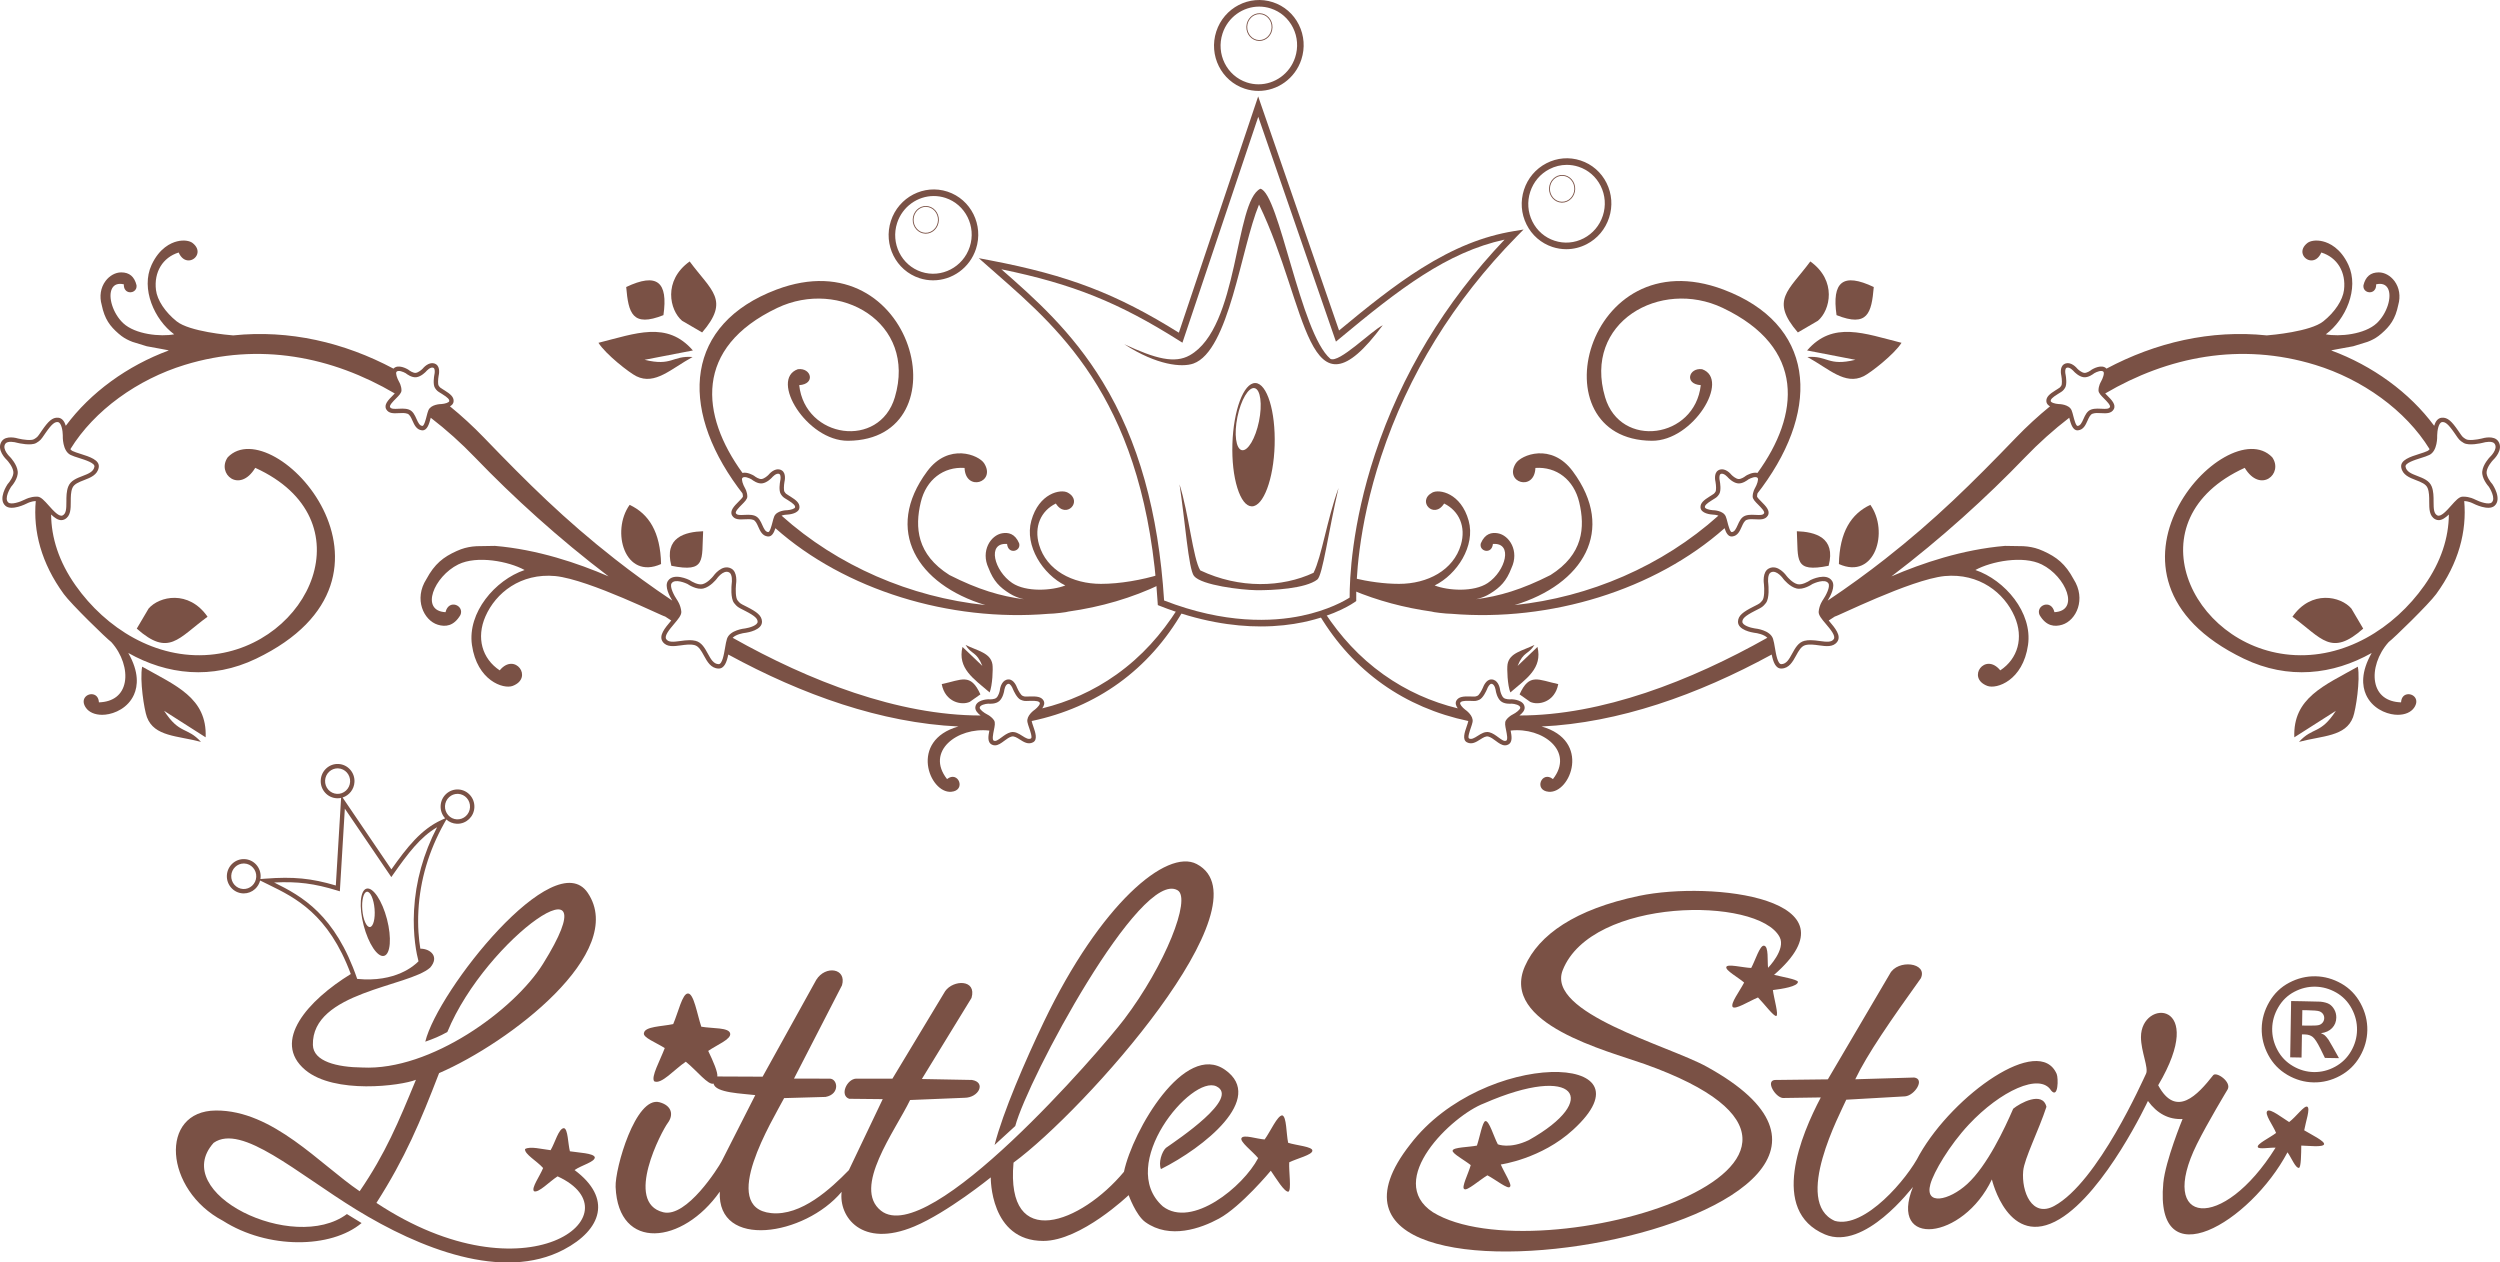 <svg width="200" height="101" viewBox="0 0 200 101" fill="none" xmlns="http://www.w3.org/2000/svg">
<g clip-path="url(#clip0)">
<path fill-rule="evenodd" clip-rule="evenodd" d="M55.408 28.56C53.706 29.483 52.406 30.838 50.91 30.099C50.336 29.816 48.445 28.334 47.877 27.424C50.849 26.683 53.361 25.646 55.431 28.037L51.565 28.784C53.782 29.324 53.758 28.435 55.408 28.56Z" fill="#7A5145"/>
<path fill-rule="evenodd" clip-rule="evenodd" d="M56.171 26.596L54.563 25.659C53.576 24.819 53.026 22.451 55.173 20.916C56.915 23.274 58.409 23.993 56.171 26.596Z" fill="#7A5145"/>
<path fill-rule="evenodd" clip-rule="evenodd" d="M53.075 25.211C50.581 26.201 50.275 25.049 50.096 22.962C52.564 21.791 53.458 22.54 53.075 25.211Z" fill="#7A5145"/>
<path fill-rule="evenodd" clip-rule="evenodd" d="M92.783 45.96C91.357 46.392 89.617 46.71 88.073 46.709C85.787 46.707 83.719 45.617 83.125 43.579C82.708 42.149 83.259 40.873 84.468 40.282C85.276 41.583 86.685 40.085 85.413 39.405C84.856 39.107 83.118 39.445 82.505 41.658C81.947 43.667 83.434 45.957 85.225 46.837C84.153 47.255 82.09 47.384 80.98 46.642C79.546 45.685 78.923 43.392 80.565 43.517C80.655 44.402 81.713 44.103 81.531 43.464C81.196 42.678 80.662 42.58 80.181 42.66C79.251 42.816 78.439 44.083 79.084 45.449C79.479 46.484 79.976 46.988 80.77 47.478C81.133 47.701 81.394 47.799 81.727 47.89C81.79 47.907 81.853 47.923 81.916 47.94C80.055 47.697 78.269 47.176 75.957 46.003C73.332 44.348 73.184 42.184 73.66 40.183C74.092 38.366 75.483 37.322 77.165 37.434C77.238 39.355 79.7 38.607 78.737 37.071C78.316 36.398 75.889 35.395 74.176 37.704C70.669 42.43 73.383 46.761 78.829 48.406C72.836 47.779 67.017 45.279 62.524 41.251C62.699 41.187 62.906 41.167 63.002 41.166L63.011 41.166C63.106 41.16 63.939 41.094 63.958 40.586C63.97 40.245 63.705 40.014 63.212 39.709C63.171 39.684 63.134 39.661 63.102 39.642C62.881 39.507 62.863 39.496 62.76 39.34C62.692 39.237 62.703 38.854 62.756 38.558C62.779 38.463 62.909 37.859 62.544 37.632C62.139 37.378 61.691 37.728 61.487 37.98C61.404 38.067 61.155 38.287 60.936 38.321C60.73 38.352 60.428 38.146 60.339 38.072L60.317 38.056C60.251 38.016 59.777 37.74 59.399 37.834C56.037 33.201 55.492 27.816 62.181 24.633C67.165 22.261 73.374 25.78 71.587 31.785C70.353 35.934 64.408 35.093 63.936 30.812C65.27 30.726 64.9 29.395 63.828 29.537C61.546 30.346 64.543 35.285 67.845 35.262C77.182 35.197 73.186 18.991 62.112 23.17C54.874 25.901 54.267 32.489 59.036 38.99C59.153 39.149 59.273 39.306 59.395 39.462C59.417 39.537 59.434 39.626 59.435 39.721C59.423 39.795 59.221 39.998 59.087 40.132C58.743 40.477 58.352 40.869 58.569 41.242C58.77 41.587 59.173 41.565 59.563 41.544C59.804 41.531 60.053 41.517 60.252 41.586C60.444 41.652 60.551 41.892 60.664 42.147C60.815 42.485 60.985 42.868 61.416 42.917C61.433 42.919 61.45 42.92 61.466 42.92C61.762 42.92 61.92 42.608 62.031 42.256C67.599 47.2 75.977 49.763 83.871 49.105C84.335 49.104 85.411 48.968 85.473 48.925C88.057 48.562 90.563 47.84 92.873 46.729C92.863 46.56 92.817 46.292 92.783 45.96ZM61.455 42.567C61.239 42.542 61.133 42.338 60.984 42.003C60.852 41.706 60.702 41.369 60.367 41.253C60.203 41.196 60.026 41.181 59.854 41.181C59.748 41.181 59.644 41.187 59.544 41.192C59.184 41.212 58.959 41.213 58.872 41.064C58.792 40.926 59.132 40.585 59.335 40.381C59.587 40.128 59.786 39.929 59.785 39.722C59.783 39.351 59.605 39.059 59.6 39.051C59.429 38.755 59.299 38.349 59.385 38.24C59.518 38.07 59.934 38.238 60.126 38.351C60.21 38.419 60.612 38.726 60.989 38.668C61.37 38.61 61.709 38.256 61.746 38.216L61.755 38.206C61.758 38.202 62.114 37.777 62.359 37.93C62.473 38.001 62.46 38.299 62.416 38.478L62.413 38.489C62.39 38.615 62.284 39.257 62.469 39.535C62.615 39.756 62.685 39.799 62.92 39.942C62.952 39.962 62.988 39.983 63.028 40.008C63.519 40.312 63.612 40.446 63.608 40.573C63.603 40.697 63.249 40.797 62.994 40.814C62.885 40.815 62.139 40.842 61.938 41.314C61.886 41.437 61.843 41.606 61.797 41.785C61.736 42.024 61.592 42.584 61.455 42.567Z" fill="#7A5145"/>
<path fill-rule="evenodd" clip-rule="evenodd" d="M52.886 45.123C52.834 42.556 51.907 41.109 50.371 40.388C48.861 42.5 49.98 46.426 52.886 45.123Z" fill="#7A5145"/>
<path fill-rule="evenodd" clip-rule="evenodd" d="M53.708 45.263C56.518 45.83 56.125 44.796 56.251 42.499C54.826 42.546 53.103 42.974 53.708 45.263Z" fill="#7A5145"/>
<path fill-rule="evenodd" clip-rule="evenodd" d="M16.078 59.351C14.209 58.849 12.338 58.939 11.754 57.37C11.53 56.769 11.166 54.387 11.373 53.334C14.043 54.844 16.578 55.82 16.452 58.986L13.129 56.866C14.373 58.786 14.962 58.123 16.078 59.351Z" fill="#7A5145"/>
<path fill-rule="evenodd" clip-rule="evenodd" d="M10.941 50.29L11.888 48.684C12.733 47.699 15.095 47.168 16.604 49.338C14.241 51.067 13.512 52.562 10.941 50.29Z" fill="#7A5145"/>
<path fill-rule="evenodd" clip-rule="evenodd" d="M77.243 51.594C78.212 52.071 79.244 52.225 79.395 53.146C79.453 53.499 79.397 54.841 79.17 55.395C77.872 54.28 76.591 53.471 76.999 51.753L78.589 53.273C78.115 52.088 77.721 52.387 77.243 51.594Z" fill="#7A5145"/>
<path fill-rule="evenodd" clip-rule="evenodd" d="M78.432 55.55L77.584 56.148C76.93 56.453 75.608 56.178 75.338 54.728C76.933 54.394 77.645 53.803 78.432 55.55Z" fill="#7A5145"/>
<path d="M94.626 48.896C94.498 48.784 94.38 48.719 94.203 48.721C92.918 50.731 91.362 52.505 89.315 53.963C87.466 55.281 85.469 56.157 83.378 56.669C83.514 56.48 83.607 56.248 83.478 56.036C83.301 55.744 82.954 55.698 82.375 55.717C82.326 55.719 82.284 55.72 82.245 55.722C81.987 55.732 81.966 55.733 81.795 55.66C81.682 55.612 81.481 55.286 81.363 55.009C81.33 54.917 81.105 54.34 80.677 54.354C80.2 54.367 80.019 54.907 79.986 55.23C79.965 55.349 79.877 55.671 79.714 55.82C79.559 55.96 79.195 55.956 79.079 55.943L79.066 55.942L79.053 55.942C78.953 55.946 78.075 55.998 78.026 56.583C78.005 56.839 78.226 57.072 78.448 57.239C71.841 57.238 64.752 54.48 58.612 51.023C58.875 50.753 59.43 50.643 59.661 50.622L59.671 50.621C59.806 50.601 60.99 50.409 60.959 49.716C60.937 49.238 60.54 48.95 59.766 48.554C59.7 48.521 59.642 48.492 59.59 48.465C59.236 48.288 59.191 48.265 59.002 48.025C58.843 47.823 58.843 47.148 58.88 46.767C58.901 46.638 59.021 45.751 58.491 45.478C57.769 45.105 57.109 46.017 57.043 46.112C57.003 46.161 56.606 46.637 56.194 46.736C55.85 46.818 55.345 46.534 55.18 46.418L55.158 46.404C55.106 46.379 53.89 45.781 53.434 46.472C53.139 46.92 53.578 47.721 53.783 48.048C52.118 46.934 50.575 45.806 49.194 44.724C45.154 41.556 42.247 38.669 38.707 34.999C37.849 34.109 36.942 33.276 35.996 32.505C36.156 32.419 36.284 32.289 36.291 32.094C36.303 31.753 36.038 31.523 35.545 31.217C35.504 31.192 35.468 31.169 35.435 31.149C35.214 31.015 35.196 31.004 35.093 30.848C35.025 30.745 35.036 30.362 35.09 30.066C35.113 29.971 35.242 29.367 34.878 29.139C34.473 28.886 34.025 29.236 33.82 29.487C33.737 29.575 33.487 29.795 33.269 29.828C33.063 29.86 32.761 29.654 32.672 29.58L32.651 29.564C32.568 29.514 31.85 29.096 31.477 29.491C27.531 27.393 23.147 26.363 18.652 26.832C18.285 26.805 15.163 26.529 14.137 25.71C13.213 24.974 12.577 24.012 12.478 23.2C12.303 21.771 13.015 20.596 14.293 20.2C14.474 20.619 14.773 20.85 15.117 20.834C15.417 20.82 15.689 20.612 15.777 20.328C15.874 20.019 15.736 19.693 15.399 19.435C15.187 19.272 14.723 19.17 14.166 19.309C13.672 19.431 12.752 19.839 12.125 21.195C11.249 23.092 12.348 25.579 13.934 26.745C12.852 26.952 10.825 26.76 9.859 25.857C9.043 25.094 8.609 23.74 8.968 23.071C9.137 22.756 9.461 22.643 9.907 22.747C9.893 23.104 10.063 23.258 10.167 23.318C10.331 23.414 10.552 23.406 10.715 23.298C10.87 23.195 10.947 23.023 10.923 22.823C10.753 22.128 10.352 21.791 9.699 21.791C9.698 21.791 9.696 21.791 9.695 21.791C9.233 21.792 8.765 22.05 8.442 22.482C8.05 23.007 7.939 23.705 8.137 24.396C8.371 25.538 8.807 26.101 9.483 26.688C9.811 26.973 10.055 27.112 10.366 27.254C10.42 27.279 10.489 27.305 10.55 27.329L10.616 27.355L11.741 27.701C12.357 27.819 13.543 28.021 13.498 28.038C10.205 29.25 7.232 31.401 5.264 34.063C5.169 33.747 4.991 33.447 4.657 33.417C4.183 33.373 3.844 33.729 3.349 34.446C3.307 34.507 3.271 34.561 3.238 34.609C3.014 34.937 2.985 34.979 2.723 35.134C2.502 35.265 1.837 35.174 1.466 35.085C1.342 35.047 0.484 34.806 0.142 35.296C-0.324 35.965 0.486 36.746 0.571 36.824C0.613 36.87 1.029 37.33 1.07 37.754C1.104 38.108 0.756 38.571 0.619 38.719L0.602 38.74C0.57 38.788 -0.185 39.917 0.435 40.465C0.918 40.891 2.049 40.33 2.181 40.263C2.184 40.261 2.482 40.1 2.86 40.085C2.648 42.498 3.294 45.041 5.103 47.523C5.689 48.328 8.524 51.089 8.902 51.363C9.77 52.323 10.167 53.595 9.985 54.574C9.797 55.58 9.061 56.153 7.912 56.189C7.898 55.869 7.75 55.641 7.503 55.563C7.25 55.483 6.954 55.581 6.798 55.795C6.634 56.021 6.662 56.324 6.875 56.626C7.127 56.984 7.6 57.185 8.17 57.185C8.251 57.185 8.335 57.181 8.42 57.172C9.186 57.097 10.248 56.632 10.72 55.569C11.022 54.889 11.148 53.79 10.262 52.237C13.364 53.986 16.948 54.397 20.486 52.697C34.183 46.119 21.869 32.8 18.222 36.58C17.297 37.891 19.161 39.512 20.42 37.427C29.445 41.54 24.783 51.675 16.796 52.381C12.467 52.764 8.471 50.274 6.049 46.838C4.699 44.924 4.104 43.002 4.089 41.159C4.354 41.415 4.63 41.612 4.905 41.612C4.994 41.612 5.083 41.591 5.171 41.546C5.661 41.292 5.661 40.702 5.661 40.131C5.661 39.753 5.661 39.361 5.789 39.045C5.921 38.72 6.312 38.569 6.727 38.409C7.229 38.216 7.798 37.997 7.899 37.394C7.998 36.802 7.169 36.539 6.438 36.308C6.187 36.228 5.95 36.153 5.798 36.078C5.732 36.045 5.677 35.995 5.629 35.934C7.547 32.812 11.027 30.342 14.772 29.193C20.763 27.355 26.568 28.535 31.581 31.476C31.527 31.534 31.47 31.591 31.421 31.64C31.076 31.986 30.686 32.377 30.903 32.75C31.104 33.095 31.507 33.073 31.897 33.052C32.138 33.039 32.386 33.025 32.586 33.094C32.778 33.16 32.885 33.401 32.998 33.655C33.148 33.993 33.319 34.376 33.749 34.425C33.767 34.427 33.783 34.428 33.8 34.428C34.191 34.428 34.342 33.881 34.46 33.421C35.709 34.38 36.894 35.445 38.001 36.596C41.067 39.783 44.698 43.082 48.686 46.112C46.242 45.054 42.991 43.957 39.598 43.671L38.119 43.696C38.018 43.704 37.886 43.712 37.787 43.725C37.36 43.784 37.018 43.864 36.532 44.083C35.466 44.564 34.767 45.11 34.11 46.334C33.089 47.928 33.896 49.635 35.028 49.979C35.612 50.156 36.292 50.12 36.834 49.198C37.164 48.432 35.896 47.89 35.642 48.975C33.581 48.865 34.722 46.115 36.658 45.156C38.157 44.413 40.703 44.907 41.968 45.601C39.601 46.405 37.385 49.012 37.756 51.601C38.165 54.451 40.272 55.153 41.012 54.873C42.703 54.232 41.19 52.142 39.977 53.629C38.569 52.698 38.087 51.023 38.835 49.312C39.658 47.428 41.655 45.831 44.43 46.085C47.163 46.368 53.222 49.414 53.201 49.315C53.367 49.424 53.534 49.533 53.701 49.641C53.686 49.659 53.672 49.676 53.657 49.693C53.198 50.237 52.677 50.853 53.012 51.334C53.329 51.787 53.911 51.707 54.474 51.629C54.847 51.578 55.233 51.524 55.563 51.609C55.901 51.695 56.103 52.065 56.317 52.456C56.576 52.929 56.87 53.465 57.478 53.484C57.484 53.484 57.49 53.484 57.496 53.484C57.955 53.484 58.142 52.955 58.263 52.363C64.203 55.602 70.507 57.83 76.672 58.119C72.683 59.242 74.355 63.477 76.091 63.343C77.331 63.248 76.662 61.609 75.763 62.327C74.022 60.109 76.585 58.152 79.148 58.447C79.056 58.901 78.982 59.389 79.343 59.568C79.429 59.611 79.513 59.629 79.596 59.629C79.856 59.629 80.1 59.447 80.338 59.269C80.532 59.125 80.732 58.975 80.936 58.922C81.132 58.872 81.353 59.013 81.588 59.162C81.899 59.361 82.251 59.586 82.637 59.388C83.033 59.185 82.829 58.594 82.665 58.118C82.609 57.957 82.557 57.804 82.538 57.699C82.537 57.693 82.537 57.687 82.537 57.681C87.725 56.589 91.921 53.599 94.626 48.896ZM6.333 36.643C6.839 36.803 7.602 37.045 7.554 37.335C7.486 37.74 7.076 37.898 6.602 38.081C6.135 38.26 5.653 38.446 5.465 38.912C5.311 39.292 5.311 39.738 5.311 40.131C5.311 40.72 5.291 41.088 5.011 41.233C4.732 41.377 4.272 40.861 3.902 40.446C3.554 40.056 3.28 39.748 3.005 39.734C2.976 39.732 2.947 39.732 2.918 39.732C2.421 39.732 2.03 39.944 2.017 39.951C1.588 40.171 0.885 40.394 0.666 40.2C0.304 39.88 0.823 39.044 0.886 38.947C0.968 38.855 1.471 38.268 1.418 37.72C1.363 37.153 0.842 36.6 0.82 36.577L0.811 36.568C0.804 36.562 0.125 35.934 0.429 35.498C0.6 35.252 1.179 35.364 1.367 35.422L1.378 35.425C1.491 35.453 2.485 35.683 2.901 35.437C3.23 35.242 3.293 35.15 3.526 34.808C3.559 34.76 3.595 34.707 3.637 34.647C4.166 33.88 4.392 33.746 4.625 33.767C4.918 33.794 5.02 34.485 5.023 34.82C5.019 34.921 4.988 36.069 5.643 36.393C5.819 36.481 6.069 36.56 6.333 36.643ZM34.13 33.294C34.07 33.532 33.925 34.094 33.789 34.075C33.572 34.051 33.466 33.846 33.318 33.511C33.185 33.214 33.035 32.877 32.7 32.761C32.536 32.704 32.36 32.689 32.187 32.689C32.081 32.689 31.977 32.695 31.878 32.7C31.517 32.72 31.292 32.721 31.205 32.572C31.125 32.434 31.465 32.093 31.669 31.889C31.92 31.637 32.119 31.437 32.118 31.23C32.117 30.859 31.938 30.567 31.933 30.559C31.763 30.263 31.632 29.857 31.718 29.748C31.851 29.578 32.268 29.746 32.459 29.859C32.543 29.927 32.946 30.234 33.322 30.176C33.703 30.118 34.042 29.764 34.08 29.724L34.088 29.714C34.092 29.71 34.449 29.286 34.693 29.438C34.806 29.509 34.793 29.807 34.749 29.986L34.746 29.997C34.723 30.123 34.618 30.765 34.802 31.043C34.948 31.264 35.019 31.307 35.253 31.45C35.285 31.47 35.321 31.492 35.362 31.517C35.852 31.821 35.946 31.954 35.941 32.081C35.937 32.206 35.582 32.305 35.328 32.322C35.218 32.324 34.473 32.35 34.272 32.822C34.219 32.946 34.176 33.114 34.13 33.294ZM57.489 53.132C57.08 53.12 56.869 52.733 56.624 52.286C56.383 51.846 56.135 51.392 55.649 51.268C55.493 51.228 55.331 51.213 55.167 51.213C54.915 51.213 54.661 51.248 54.426 51.281C53.846 51.361 53.48 51.391 53.299 51.132C53.119 50.873 53.566 50.345 53.924 49.921C54.262 49.522 54.528 49.206 54.505 48.931C54.458 48.392 54.165 47.99 54.156 47.978C53.939 47.666 53.55 46.935 53.726 46.667C53.992 46.263 54.888 46.666 54.992 46.715C55.094 46.785 55.741 47.206 56.275 47.078C56.826 46.947 57.3 46.353 57.32 46.327L57.328 46.317C57.333 46.31 57.86 45.547 58.331 45.791C58.597 45.928 58.566 46.519 58.534 46.715L58.532 46.727C58.52 46.842 58.428 47.863 58.727 48.243C58.964 48.544 59.064 48.594 59.433 48.78C59.485 48.806 59.542 48.835 59.607 48.868C60.436 49.291 60.598 49.498 60.609 49.732C60.622 50.028 59.955 50.223 59.625 50.272C59.525 50.282 58.389 50.406 58.158 51.103C58.096 51.29 58.051 51.549 58.005 51.824C57.916 52.348 57.782 53.143 57.489 53.132ZM82.478 59.075C82.284 59.174 82.083 59.062 81.776 58.865C81.502 58.691 81.192 58.493 80.849 58.582C80.578 58.652 80.34 58.83 80.129 58.986C79.839 59.203 79.652 59.329 79.498 59.252C79.355 59.182 79.452 58.708 79.509 58.425C79.581 58.075 79.637 57.799 79.523 57.627C79.318 57.318 79.008 57.173 79 57.169C78.695 57.017 78.364 56.751 78.376 56.612C78.393 56.397 78.833 56.306 79.055 56.294C79.162 56.305 79.666 56.337 79.949 56.081C80.234 55.821 80.323 55.338 80.332 55.283L80.334 55.271C80.335 55.265 80.4 54.713 80.687 54.706C80.688 54.706 80.689 54.706 80.69 54.706C80.822 54.706 80.974 54.959 81.035 55.132L81.039 55.142C81.089 55.26 81.353 55.854 81.659 55.984C81.902 56.087 81.984 56.084 82.258 56.074C82.296 56.072 82.338 56.07 82.386 56.069C82.962 56.05 83.113 56.11 83.179 56.219C83.244 56.325 83.002 56.604 82.8 56.76C82.709 56.822 82.102 57.257 82.193 57.762C82.217 57.894 82.274 58.059 82.334 58.233C82.414 58.466 82.602 59.011 82.478 59.075Z" fill="#7A5145"/>
<path fill-rule="evenodd" clip-rule="evenodd" d="M144.59 28.56C146.292 29.483 147.592 30.838 149.089 30.099C149.662 29.816 151.553 28.334 152.122 27.424C149.149 26.683 146.637 25.646 144.567 28.037L148.433 28.784C146.217 29.324 146.24 28.435 144.59 28.56Z" fill="#7A5145"/>
<path fill-rule="evenodd" clip-rule="evenodd" d="M143.828 26.596L145.435 25.659C146.422 24.819 146.972 22.451 144.826 20.916C143.083 23.274 141.589 23.993 143.828 26.596Z" fill="#7A5145"/>
<path fill-rule="evenodd" clip-rule="evenodd" d="M146.923 25.211C149.417 26.201 149.723 25.049 149.902 22.962C147.434 21.791 146.54 22.54 146.923 25.211Z" fill="#7A5145"/>
<path fill-rule="evenodd" clip-rule="evenodd" d="M108.21 47.216C110.212 48.054 112.341 48.618 114.525 48.925C114.587 48.968 115.663 49.104 116.127 49.105C124.021 49.763 132.399 47.2 137.967 42.256C138.078 42.607 138.236 42.919 138.532 42.92C138.548 42.92 138.565 42.919 138.582 42.917C139.013 42.868 139.183 42.485 139.334 42.147C139.447 41.892 139.554 41.652 139.745 41.586C139.945 41.517 140.194 41.53 140.435 41.544C140.825 41.565 141.228 41.587 141.429 41.242C141.646 40.869 141.255 40.477 140.91 40.132C140.777 39.998 140.575 39.795 140.563 39.721C140.564 39.626 140.581 39.537 140.603 39.461C140.725 39.306 140.845 39.149 140.962 38.99C145.731 32.489 145.124 25.901 137.886 23.17C126.812 18.99 122.816 35.197 132.153 35.262C135.455 35.285 138.452 30.346 136.169 29.537C135.098 29.395 134.727 30.726 136.062 30.812C135.59 35.093 129.645 35.934 128.41 31.785C126.624 25.78 132.833 22.26 137.817 24.632C144.506 27.816 143.961 33.201 140.599 37.834C140.221 37.74 139.747 38.016 139.681 38.056L139.659 38.072C139.57 38.146 139.268 38.352 139.062 38.32C138.843 38.287 138.594 38.067 138.511 37.979C138.307 37.728 137.859 37.378 137.454 37.631C137.089 37.859 137.219 38.463 137.242 38.558C137.295 38.854 137.306 39.237 137.238 39.34C137.135 39.496 137.117 39.507 136.896 39.641C136.864 39.661 136.827 39.684 136.786 39.709C136.293 40.014 136.028 40.245 136.04 40.586C136.059 41.093 136.892 41.16 136.987 41.165L136.996 41.166C137.092 41.167 137.299 41.187 137.474 41.251C132.981 45.279 127.162 47.779 121.169 48.406C126.615 46.761 129.329 42.43 125.822 37.704C124.109 35.395 121.682 36.398 121.261 37.071C120.298 38.607 122.76 39.355 122.833 37.434C124.515 37.322 125.906 38.365 126.338 40.183C126.814 42.184 126.666 44.348 124.041 46.003C121.729 47.176 119.943 47.697 118.082 47.939C118.145 47.923 118.208 47.907 118.271 47.89C118.603 47.799 118.865 47.701 119.227 47.478C120.022 46.988 120.519 46.484 120.914 45.449C121.559 44.083 120.747 42.816 119.817 42.66C119.336 42.58 118.802 42.678 118.467 43.463C118.284 44.103 119.342 44.402 119.433 43.517C121.074 43.392 120.452 45.684 119.018 46.642C117.908 47.384 115.845 47.255 114.773 46.837C116.563 45.957 118.05 43.667 117.493 41.658C116.879 39.445 115.142 39.107 114.585 39.405C113.313 40.085 114.722 41.583 115.53 40.282C116.738 40.873 117.29 42.149 116.873 43.579C116.279 45.617 114.211 46.707 111.925 46.709C110.747 46.71 109.456 46.525 108.277 46.246C108.297 46.412 108.324 46.957 108.21 47.216ZM138.201 41.785C138.155 41.606 138.112 41.437 138.06 41.314C137.859 40.842 137.114 40.816 137.004 40.814C136.75 40.797 136.395 40.698 136.39 40.573C136.386 40.446 136.479 40.312 136.97 40.009C137.01 39.984 137.046 39.962 137.078 39.942C137.313 39.799 137.384 39.756 137.53 39.535C137.714 39.257 137.608 38.615 137.585 38.489L137.583 38.478C137.539 38.299 137.526 38.001 137.639 37.93C137.884 37.777 138.24 38.202 138.244 38.207L138.252 38.216C138.289 38.256 138.629 38.61 139.01 38.668C139.386 38.726 139.789 38.419 139.872 38.351C140.064 38.239 140.481 38.071 140.614 38.24C140.699 38.349 140.569 38.755 140.398 39.051C140.394 39.059 140.215 39.351 140.213 39.722C140.213 39.929 140.411 40.129 140.663 40.381C140.866 40.585 141.207 40.926 141.126 41.064C141.04 41.213 140.814 41.212 140.454 41.192C140.355 41.187 140.25 41.181 140.145 41.181C139.972 41.181 139.795 41.197 139.632 41.253C139.296 41.369 139.146 41.706 139.014 42.004C138.865 42.338 138.759 42.543 138.543 42.567C138.407 42.584 138.262 42.024 138.201 41.785Z" fill="#7A5145"/>
<path fill-rule="evenodd" clip-rule="evenodd" d="M147.112 45.123C147.164 42.556 148.091 41.109 149.627 40.387C151.137 42.5 150.019 46.426 147.112 45.123Z" fill="#7A5145"/>
<path fill-rule="evenodd" clip-rule="evenodd" d="M146.29 45.263C143.48 45.83 143.873 44.796 143.747 42.499C145.172 42.546 146.895 42.974 146.29 45.263Z" fill="#7A5145"/>
<path fill-rule="evenodd" clip-rule="evenodd" d="M183.92 59.351C185.79 58.849 187.66 58.939 188.245 57.37C188.469 56.769 188.833 54.387 188.625 53.334C185.956 54.844 183.42 55.82 183.546 58.986L186.87 56.866C185.626 58.786 185.036 58.123 183.92 59.351Z" fill="#7A5145"/>
<path fill-rule="evenodd" clip-rule="evenodd" d="M189.057 50.29L188.11 48.684C187.265 47.699 184.903 47.168 183.395 49.338C185.757 51.067 186.486 52.562 189.057 50.29Z" fill="#7A5145"/>
<path fill-rule="evenodd" clip-rule="evenodd" d="M122.755 51.594C121.787 52.071 120.754 52.225 120.603 53.146C120.545 53.499 120.601 54.841 120.828 55.395C122.126 54.28 123.407 53.471 122.999 51.753L121.409 53.273C121.883 52.088 122.277 52.387 122.755 51.594Z" fill="#7A5145"/>
<path fill-rule="evenodd" clip-rule="evenodd" d="M121.566 55.55L122.415 56.148C123.069 56.453 124.39 56.178 124.66 54.728C123.065 54.394 122.353 53.803 121.566 55.55Z" fill="#7A5145"/>
<path d="M117.462 57.681C117.461 57.687 117.461 57.693 117.46 57.699C117.441 57.804 117.389 57.956 117.333 58.118C117.169 58.593 116.965 59.185 117.361 59.388C117.747 59.586 118.099 59.361 118.41 59.162C118.645 59.013 118.866 58.872 119.062 58.922C119.266 58.975 119.466 59.124 119.66 59.269C119.898 59.446 120.142 59.629 120.403 59.629C120.485 59.629 120.569 59.61 120.655 59.568C121.016 59.389 120.942 58.901 120.85 58.446C123.413 58.151 125.976 60.108 124.236 62.327C123.336 61.609 122.667 63.247 123.907 63.343C125.643 63.477 127.315 59.242 123.326 58.119C129.491 57.83 135.795 55.601 141.735 52.363C141.856 52.955 142.043 53.484 142.502 53.484C142.508 53.484 142.514 53.484 142.52 53.484C143.129 53.465 143.422 52.929 143.681 52.456C143.895 52.065 144.097 51.695 144.435 51.608C144.765 51.524 145.151 51.578 145.524 51.629C146.087 51.707 146.669 51.787 146.986 51.333C147.321 50.852 146.8 50.237 146.341 49.693C146.326 49.676 146.312 49.658 146.297 49.641C146.464 49.533 146.631 49.424 146.797 49.315C146.776 49.414 152.835 46.368 155.568 46.085C158.343 45.831 160.34 47.428 161.163 49.312C161.911 51.023 161.429 52.698 160.022 53.629C158.808 52.142 157.296 54.231 158.986 54.872C159.726 55.153 161.833 54.451 162.242 51.6C162.613 49.012 160.397 46.405 158.03 45.6C159.296 44.907 161.841 44.413 163.34 45.156C165.276 46.115 166.417 48.865 164.356 48.974C164.102 47.889 162.834 48.432 163.164 49.198C163.705 50.12 164.386 50.156 164.971 49.979C166.102 49.635 166.909 47.928 165.888 46.334C165.232 45.11 164.532 44.564 163.466 44.083C162.98 43.864 162.639 43.784 162.211 43.725C162.112 43.712 161.98 43.704 161.879 43.695L160.4 43.671C157.007 43.957 153.756 45.054 151.312 46.112C155.3 43.082 158.931 39.783 161.997 36.596C163.104 35.445 164.289 34.38 165.539 33.42C165.656 33.881 165.807 34.428 166.198 34.428C166.215 34.428 166.232 34.427 166.249 34.425C166.679 34.376 166.85 33.993 167 33.655C167.114 33.401 167.221 33.16 167.412 33.094C167.612 33.025 167.861 33.038 168.101 33.052C168.491 33.073 168.894 33.095 169.095 32.75C169.312 32.377 168.922 31.986 168.577 31.64C168.529 31.591 168.471 31.533 168.417 31.476C173.43 28.535 179.235 27.355 185.226 29.193C188.971 30.342 192.451 32.812 194.369 35.934C194.321 35.995 194.266 36.045 194.2 36.078C194.048 36.153 193.811 36.228 193.56 36.308C192.829 36.539 192 36.801 192.099 37.394C192.2 37.997 192.769 38.216 193.271 38.409C193.686 38.569 194.077 38.72 194.209 39.045C194.337 39.361 194.337 39.753 194.337 40.131C194.337 40.702 194.337 41.292 194.827 41.546C194.915 41.591 195.004 41.612 195.093 41.612C195.368 41.612 195.644 41.415 195.909 41.159C195.894 43.002 195.299 44.924 193.949 46.838C191.527 50.274 187.531 52.764 183.202 52.381C175.215 51.675 170.553 41.54 179.578 37.427C180.837 39.512 182.701 37.891 181.776 36.58C178.129 32.799 165.815 46.118 179.512 52.697C183.051 54.397 186.635 53.986 189.736 52.237C188.85 53.79 188.976 54.889 189.278 55.569C189.751 56.632 190.812 57.097 191.578 57.172C191.663 57.18 191.747 57.184 191.828 57.184C192.398 57.184 192.872 56.983 193.123 56.626C193.336 56.324 193.364 56.021 193.2 55.795C193.044 55.581 192.748 55.483 192.495 55.563C192.248 55.641 192.101 55.868 192.086 56.189C190.937 56.153 190.201 55.58 190.014 54.574C189.831 53.595 190.228 52.323 191.096 51.363C191.474 51.089 194.309 48.328 194.896 47.523C196.705 45.041 197.35 42.498 197.138 40.085C197.516 40.1 197.814 40.261 197.817 40.262C197.949 40.33 199.08 40.891 199.563 40.465C200.183 39.917 199.428 38.788 199.396 38.74L199.379 38.719C199.242 38.571 198.894 38.108 198.928 37.754C198.969 37.33 199.385 36.87 199.427 36.824C199.512 36.745 200.322 35.965 199.856 35.296C199.514 34.806 198.656 35.047 198.532 35.084C198.161 35.174 197.496 35.265 197.275 35.134C197.013 34.979 196.984 34.937 196.761 34.609C196.728 34.561 196.691 34.507 196.649 34.446C196.154 33.729 195.816 33.373 195.341 33.417C195.007 33.447 194.829 33.747 194.734 34.063C192.766 31.4 189.793 29.249 186.5 28.037C186.455 28.021 187.641 27.819 188.257 27.701L189.382 27.354L189.448 27.329C189.509 27.305 189.578 27.279 189.632 27.254C189.943 27.112 190.187 26.973 190.515 26.688C191.191 26.101 191.628 25.538 191.861 24.396C192.059 23.705 191.948 23.007 191.556 22.482C191.233 22.05 190.765 21.792 190.303 21.791C190.302 21.791 190.3 21.791 190.299 21.791C189.646 21.791 189.245 22.128 189.075 22.823C189.051 23.023 189.127 23.195 189.283 23.298C189.447 23.406 189.667 23.414 189.831 23.318C189.935 23.258 190.105 23.104 190.091 22.747C190.537 22.643 190.861 22.756 191.03 23.071C191.389 23.739 190.956 25.093 190.139 25.857C189.173 26.76 187.146 26.952 186.064 26.745C187.65 25.579 188.749 23.092 187.873 21.195C187.247 19.839 186.326 19.431 185.832 19.309C185.275 19.17 184.811 19.272 184.6 19.434C184.263 19.693 184.124 20.019 184.221 20.328C184.309 20.612 184.581 20.82 184.882 20.834C185.225 20.85 185.524 20.619 185.705 20.2C186.983 20.596 187.695 21.77 187.52 23.199C187.421 24.011 186.785 24.974 185.861 25.71C184.835 26.529 181.713 26.805 181.346 26.832C176.851 26.363 172.467 27.393 168.521 29.49C168.148 29.096 167.431 29.514 167.348 29.564L167.326 29.579C167.237 29.654 166.935 29.86 166.729 29.828C166.511 29.795 166.261 29.575 166.178 29.487C165.973 29.236 165.525 28.886 165.12 29.139C164.756 29.367 164.885 29.971 164.908 30.066C164.961 30.362 164.973 30.745 164.905 30.848C164.802 31.004 164.784 31.015 164.563 31.149C164.531 31.169 164.494 31.192 164.453 31.217C163.96 31.522 163.695 31.753 163.707 32.094C163.714 32.289 163.842 32.419 164.002 32.505C163.056 33.276 162.149 34.109 161.291 34.999C157.751 38.669 154.844 41.556 150.804 44.724C149.424 45.806 147.88 46.933 146.215 48.048C146.42 47.721 146.859 46.92 146.564 46.472C146.108 45.781 144.892 46.378 144.84 46.404L144.818 46.418C144.653 46.534 144.148 46.818 143.804 46.736C143.392 46.637 142.995 46.161 142.955 46.112C142.889 46.017 142.229 45.105 141.507 45.478C140.977 45.751 141.098 46.638 141.118 46.767C141.155 47.148 141.155 47.823 140.996 48.025C140.807 48.264 140.762 48.287 140.408 48.465C140.356 48.492 140.298 48.521 140.233 48.554C139.458 48.95 139.061 49.238 139.039 49.716C139.008 50.409 140.192 50.601 140.327 50.62L140.337 50.622C140.568 50.643 141.123 50.753 141.386 51.022C135.246 54.48 128.157 57.238 121.55 57.239C121.772 57.072 121.993 56.839 121.972 56.583C121.923 55.998 121.045 55.946 120.945 55.942L120.932 55.941L120.919 55.943C120.804 55.956 120.439 55.96 120.284 55.82C120.121 55.671 120.033 55.349 120.012 55.23C119.979 54.907 119.798 54.367 119.321 54.354C118.893 54.34 118.668 54.917 118.635 55.009C118.517 55.285 118.316 55.612 118.203 55.66C118.032 55.732 118.011 55.732 117.753 55.722C117.715 55.72 117.672 55.719 117.624 55.717C117.045 55.698 116.697 55.744 116.52 56.035C116.391 56.248 116.484 56.48 116.62 56.669C114.529 56.157 112.532 55.281 110.683 53.963C108.736 52.576 107.234 50.904 105.985 49.014C105.832 49.059 105.646 49.135 105.555 49.206C108.264 53.731 112.388 56.614 117.462 57.681ZM194.355 36.393C195.01 36.069 194.979 34.921 194.974 34.82C194.978 34.485 195.08 33.794 195.373 33.767C195.606 33.746 195.832 33.88 196.361 34.647C196.403 34.707 196.439 34.76 196.472 34.808C196.705 35.15 196.768 35.242 197.097 35.437C197.513 35.683 198.507 35.453 198.619 35.425L198.63 35.422C198.819 35.364 199.398 35.252 199.569 35.498C199.873 35.934 199.194 36.562 199.187 36.568L199.178 36.577C199.156 36.6 198.634 37.153 198.58 37.72C198.527 38.268 199.03 38.855 199.112 38.947C199.175 39.044 199.694 39.881 199.332 40.2C199.113 40.394 198.41 40.171 197.981 39.951C197.968 39.944 197.577 39.732 197.08 39.732C197.051 39.732 197.022 39.732 196.993 39.734C196.718 39.748 196.444 40.056 196.096 40.446C195.726 40.861 195.266 41.377 194.987 41.233C194.707 41.088 194.687 40.72 194.687 40.131C194.687 39.738 194.687 39.292 194.533 38.912C194.344 38.446 193.863 38.26 193.396 38.081C192.922 37.898 192.512 37.74 192.444 37.335C192.396 37.045 193.159 36.803 193.665 36.643C193.929 36.56 194.179 36.481 194.355 36.393ZM165.727 32.822C165.526 32.35 164.78 32.324 164.671 32.322C164.416 32.305 164.062 32.206 164.057 32.081C164.053 31.954 164.146 31.82 164.637 31.517C164.677 31.492 164.713 31.47 164.745 31.45C164.98 31.307 165.05 31.264 165.196 31.043C165.381 30.765 165.275 30.123 165.252 29.997L165.249 29.986C165.205 29.807 165.192 29.509 165.306 29.438C165.549 29.286 165.907 29.71 165.91 29.714L165.919 29.724C165.956 29.764 166.295 30.118 166.676 30.176C167.053 30.233 167.455 29.927 167.539 29.859C167.731 29.746 168.147 29.578 168.28 29.748C168.366 29.857 168.236 30.263 168.065 30.559C168.06 30.567 167.882 30.859 167.88 31.23C167.879 31.437 168.078 31.636 168.33 31.889C168.533 32.093 168.873 32.434 168.793 32.572C168.706 32.721 168.481 32.72 168.121 32.7C168.021 32.695 167.917 32.689 167.811 32.689C167.639 32.689 167.462 32.704 167.298 32.761C166.963 32.877 166.813 33.214 166.681 33.511C166.532 33.846 166.426 34.051 166.21 34.075C166.073 34.094 165.929 33.532 165.868 33.293C165.822 33.114 165.779 32.945 165.727 32.822ZM141.993 51.823C141.947 51.549 141.903 51.29 141.841 51.102C141.61 50.406 140.474 50.281 140.373 50.272C140.044 50.223 139.376 50.028 139.389 49.732C139.4 49.498 139.563 49.291 140.391 48.868C140.456 48.835 140.513 48.806 140.565 48.78C140.935 48.594 141.034 48.544 141.271 48.243C141.57 47.863 141.478 46.841 141.466 46.726L141.465 46.715C141.433 46.519 141.401 45.928 141.667 45.791C142.138 45.547 142.665 46.309 142.671 46.317L142.678 46.327C142.698 46.352 143.172 46.946 143.724 47.078C144.257 47.205 144.904 46.784 145.006 46.715C145.11 46.666 146.006 46.263 146.272 46.667C146.448 46.934 146.059 47.666 145.843 47.978C145.833 47.99 145.54 48.392 145.494 48.931C145.47 49.206 145.737 49.522 146.074 49.921C146.433 50.345 146.879 50.873 146.699 51.131C146.518 51.39 146.153 51.36 145.572 51.28C145.337 51.248 145.083 51.213 144.831 51.213C144.667 51.213 144.505 51.227 144.349 51.267C143.863 51.392 143.615 51.846 143.374 52.286C143.13 52.733 142.918 53.12 142.51 53.132C142.216 53.143 142.082 52.348 141.993 51.823ZM117.664 58.233C117.724 58.059 117.781 57.894 117.805 57.762C117.896 57.257 117.289 56.822 117.199 56.76C116.996 56.605 116.755 56.325 116.819 56.219C116.885 56.11 117.036 56.05 117.612 56.069C117.66 56.07 117.702 56.072 117.74 56.074C118.014 56.084 118.096 56.087 118.339 55.984C118.646 55.854 118.91 55.26 118.96 55.142L118.964 55.132C119.025 54.959 119.176 54.706 119.308 54.706C119.309 54.706 119.31 54.706 119.311 54.706C119.598 54.713 119.663 55.265 119.664 55.271L119.666 55.283C119.675 55.338 119.764 55.821 120.05 56.081C120.332 56.337 120.836 56.305 120.943 56.294C121.165 56.306 121.605 56.397 121.623 56.612C121.634 56.751 121.303 57.017 120.998 57.169C120.99 57.173 120.68 57.318 120.475 57.627C120.361 57.799 120.417 58.075 120.489 58.425C120.546 58.708 120.643 59.182 120.5 59.252C120.346 59.329 120.159 59.203 119.869 58.986C119.658 58.83 119.42 58.652 119.15 58.582C118.806 58.493 118.496 58.691 118.223 58.865C117.915 59.062 117.714 59.174 117.52 59.075C117.396 59.011 117.584 58.466 117.664 58.233Z" fill="#7A5145"/>
<path d="M100.864 50.115C98.667 50.115 95.937 49.717 92.78 48.469L92.625 48.407L92.614 48.24C91.648 32.356 85.032 26.558 79.716 21.899C79.482 21.694 79.252 21.492 79.025 21.292L78.3 20.653L79.247 20.834C85.472 22.027 89.317 23.498 94.309 26.614L100.654 7.713L107.124 26.439C109.341 24.599 111.519 22.842 113.737 21.454C116.322 19.836 118.658 18.895 121.089 18.494L121.885 18.362L121.318 18.939C116.294 24.059 112.652 29.97 110.493 36.508C108.58 42.303 108.483 46.725 108.499 47.942L108.5 48.08L108.389 48.16C108.33 48.203 106.895 49.226 104.242 49.779C103.325 49.97 102.192 50.115 100.864 50.115ZM93.128 48.039C97.997 49.929 101.796 49.75 104.135 49.262C106.275 48.816 107.597 48.045 107.972 47.805C107.966 46.391 108.124 42.007 109.995 36.342C112.095 29.981 115.582 24.207 120.364 19.169C115.753 20.174 111.948 23.111 107.167 27.088L106.875 27.331L100.661 9.343L94.594 27.416L94.312 27.238C89.508 24.206 85.82 22.714 80.109 21.543C82.755 23.862 85.746 26.495 88.219 30.559C91.072 35.249 92.678 40.968 93.128 48.039Z" fill="#7A5145"/>
<path d="M74.648 22.427C74.284 22.427 73.915 22.37 73.551 22.251C71.674 21.635 70.651 19.582 71.271 17.674C71.891 15.766 73.923 14.715 75.8 15.331C77.677 15.947 78.7 18 78.08 19.908C77.58 21.446 76.162 22.427 74.648 22.427ZM74.702 15.682C73.409 15.682 72.198 16.522 71.77 17.838C71.24 19.469 72.112 21.224 73.714 21.75C75.316 22.275 77.05 21.375 77.581 19.744C78.111 18.113 77.239 16.358 75.637 15.832C75.327 15.731 75.012 15.682 74.702 15.682Z" fill="#7A5145"/>
<path d="M74.059 18.695C74.049 18.695 74.039 18.695 74.029 18.694C73.452 18.676 72.998 18.165 73.017 17.554C73.026 17.259 73.143 16.985 73.347 16.782C73.55 16.578 73.816 16.472 74.096 16.48C74.376 16.488 74.635 16.612 74.826 16.827C75.017 17.042 75.117 17.324 75.108 17.619C75.089 18.219 74.622 18.695 74.059 18.695ZM74.064 16.549C73.815 16.549 73.579 16.649 73.396 16.831C73.205 17.022 73.096 17.279 73.087 17.556C73.07 18.128 73.493 18.607 74.031 18.624C74.568 18.639 75.02 18.188 75.038 17.617C75.046 17.34 74.953 17.076 74.774 16.874C74.596 16.673 74.354 16.558 74.094 16.55C74.084 16.55 74.074 16.549 74.064 16.549Z" fill="#7A5145"/>
<path d="M100.679 7.273C100.315 7.273 99.945 7.216 99.582 7.097C97.704 6.481 96.682 4.428 97.302 2.52C97.922 0.612 99.954 -0.439 101.831 0.177C102.741 0.475 103.479 1.116 103.909 1.981C104.339 2.845 104.411 3.83 104.111 4.753C103.611 6.291 102.193 7.273 100.679 7.273ZM100.733 0.528C99.44 0.528 98.229 1.368 97.801 2.684C97.271 4.315 98.143 6.07 99.745 6.595C100.054 6.697 100.369 6.745 100.68 6.745C101.973 6.745 103.184 5.905 103.612 4.59C103.869 3.799 103.808 2.956 103.44 2.217C103.072 1.479 102.443 0.932 101.668 0.678C101.358 0.576 101.043 0.528 100.733 0.528Z" fill="#7A5145"/>
<path d="M100.75 3.276C100.74 3.276 100.73 3.275 100.719 3.275C100.143 3.257 99.689 2.746 99.708 2.136C99.727 1.525 100.214 1.043 100.787 1.06C101.056 1.069 101.308 1.184 101.497 1.386C101.701 1.604 101.808 1.893 101.798 2.2C101.78 2.799 101.313 3.276 100.75 3.276ZM100.756 1.13C100.231 1.13 99.795 1.576 99.778 2.138C99.76 2.709 100.184 3.188 100.722 3.205C100.731 3.205 100.74 3.205 100.75 3.205C101.275 3.205 101.711 2.759 101.728 2.198C101.737 1.91 101.637 1.639 101.446 1.435C101.27 1.246 101.035 1.138 100.785 1.131H100.785C100.775 1.13 100.765 1.13 100.756 1.13Z" fill="#7A5145"/>
<path d="M125.302 19.936C124.932 19.936 124.56 19.877 124.199 19.759C123.289 19.46 122.551 18.819 122.12 17.954C121.69 17.089 121.619 16.105 121.919 15.181C122.219 14.258 122.855 13.506 123.71 13.063C124.566 12.62 125.538 12.54 126.448 12.839C127.357 13.137 128.096 13.778 128.526 14.643C128.956 15.508 129.028 16.492 128.727 17.415C128.427 18.339 127.791 19.091 126.937 19.534C126.421 19.801 125.863 19.936 125.302 19.936ZM125.344 13.189C124.866 13.189 124.39 13.304 123.95 13.532C123.219 13.911 122.675 14.555 122.418 15.345C122.161 16.136 122.222 16.979 122.59 17.718C122.957 18.456 123.586 19.003 124.362 19.257C125.137 19.512 125.966 19.444 126.696 19.065C127.427 18.686 127.971 18.042 128.228 17.252C128.485 16.461 128.424 15.618 128.056 14.879C127.689 14.141 127.06 13.595 126.285 13.34H126.285C125.976 13.239 125.66 13.189 125.344 13.189Z" fill="#7A5145"/>
<path d="M124.966 16.212C124.956 16.212 124.946 16.212 124.936 16.212C124.36 16.194 123.906 15.682 123.925 15.072C123.934 14.776 124.05 14.502 124.254 14.299C124.458 14.095 124.725 13.989 125.004 13.997C125.283 14.005 125.542 14.129 125.733 14.345C125.924 14.56 126.024 14.841 126.015 15.136C125.997 15.736 125.529 16.212 124.966 16.212ZM124.972 14.067C124.723 14.067 124.486 14.166 124.303 14.349C124.113 14.539 124.003 14.796 123.995 15.074C123.977 15.646 124.401 16.124 124.938 16.141C125.478 16.157 125.928 15.706 125.945 15.134C125.953 14.857 125.86 14.593 125.681 14.391C125.503 14.19 125.262 14.075 125.002 14.067H125.002C124.992 14.067 124.982 14.067 124.972 14.067Z" fill="#7A5145"/>
<path fill-rule="evenodd" clip-rule="evenodd" d="M94.361 38.749C95.093 41.026 95.446 44.722 96.022 45.63C99.172 47.12 102.57 46.998 105.085 45.823C105.743 44.502 106.15 41.597 107.084 39.035C106.274 42.505 105.814 46.032 105.385 46.364C104.444 47.091 101.839 47.234 100.484 47.215C99.334 47.198 96.115 46.825 95.52 46.078C95.077 45.523 94.808 41.659 94.361 38.749Z" fill="#7A5145"/>
<path fill-rule="evenodd" clip-rule="evenodd" d="M98.592 35.523C98.552 36.846 98.693 38.095 98.989 39.039C99.281 39.972 99.687 40.494 100.131 40.507C100.137 40.507 100.143 40.508 100.149 40.508C101.074 40.508 101.889 38.329 101.971 35.627C102.054 32.908 101.364 30.672 100.432 30.643C100.426 30.643 100.42 30.643 100.414 30.643C99.49 30.643 98.675 32.821 98.592 35.523ZM100.365 31.051C100.841 31.149 100.999 32.34 100.718 33.71C100.437 35.08 99.823 36.111 99.348 36.013C98.872 35.914 98.714 34.724 98.995 33.354C99.276 31.983 99.889 30.952 100.365 31.051Z" fill="#7A5145"/>
<path fill-rule="evenodd" clip-rule="evenodd" d="M89.938 27.535C92.461 28.716 93.984 29.095 95.177 28.425C99.138 26.201 98.759 16.113 100.83 15.098C102.337 15.446 104.024 26.658 106.43 28.706C107.116 29.092 109.701 26.473 110.622 26.017C104.516 34.258 104.66 24.485 100.722 16.363C99.273 19.851 98.333 28.075 95.467 29.086C94.561 29.405 92.55 29.232 89.938 27.535Z" fill="#7A5145"/>
<path d="M138.105 77.366C138.156 77.079 139.432 77.413 140.096 77.437C140.407 76.878 140.789 75.606 141.116 75.655C141.513 75.683 141.376 76.909 141.446 77.424C141.446 77.424 142.89 75.952 142.372 74.966C140.655 71.703 127.321 71.773 125.017 77.616C123.663 81.048 133.42 83.621 136.525 85.328C159.275 97.832 99.843 108.034 112.824 91.543C118.673 83.893 132.666 84.165 125.847 90.382C123.308 92.713 120.063 93.159 120.063 93.159C120.308 93.752 121.001 94.816 120.796 94.937C120.691 95.21 119.593 94.33 118.992 94.026C118.376 94.392 117.338 95.314 117.145 95.124C116.88 95.021 117.488 93.847 117.659 93.209C117.177 92.819 116.127 92.26 116.212 92.039C116.284 91.774 117.506 91.778 118.153 91.647C118.377 90.994 118.593 89.743 118.827 89.687C119.134 89.629 119.494 90.925 119.827 91.544C119.827 91.544 120.765 91.944 122.303 91.211C128.078 87.978 126.109 85.042 118.736 88.264C116.152 89.234 110.755 94.43 114.628 96.977C123.004 102.125 153.61 92.979 131.558 85.12C128.598 84.065 119.962 81.912 121.992 77.302C123.097 74.792 126.001 72.742 131.131 71.669C136.947 70.453 148.983 71.876 141.925 77.987C142.478 78.129 143.792 78.349 143.835 78.545C143.826 78.922 142.57 79.112 141.83 79.205C141.921 79.896 142.312 81.222 142.103 81.276C141.907 81.343 141.127 80.29 140.639 79.797C139.899 80.109 138.838 80.787 138.614 80.562C138.421 80.269 139.161 79.314 139.531 78.604C139.056 78.191 138.027 77.632 138.105 77.366Z" fill="#7A5145"/>
<path d="M185.927 91.54C185.991 91.289 184.875 90.752 184.337 90.424C184.453 89.749 184.844 88.668 184.582 88.535C184.342 88.417 183.7 89.335 183.131 89.765C182.614 89.447 181.652 88.687 181.402 88.867C181.107 89.088 181.859 90.046 182.087 90.636C181.6 91.011 180.529 91.515 180.625 91.762C180.667 91.964 181.574 91.795 182.048 91.812C177.795 98.636 172.538 98.013 175.752 91.531C176.608 89.806 178.208 87.158 178.208 87.158C178.548 86.559 177.322 85.714 177.062 86.009C175.815 87.597 174.082 89.486 172.655 86.82C176.67 80.019 171.272 79.872 171.277 82.969C171.278 84.119 171.909 85.442 171.681 85.902C171.453 86.362 167.838 94.585 164.336 96.477C162.557 97.438 161.708 95.328 161.855 93.677C161.944 92.689 163.112 90.398 163.715 88.544C163.408 87.256 161.592 88.251 161.056 88.698C160.37 90.288 158.973 93.262 157.382 94.718C155.913 96.062 153.952 96.459 154.432 94.729C154.698 93.771 155.945 91.63 157.51 89.959C160.033 87.266 163.191 85.799 164.086 87.236C164.67 87.942 164.676 86.241 164.535 85.917C163.14 82.704 156.299 87.562 153.564 92.357C152.61 94.28 149.173 98.325 146.791 97.673C143.394 96.174 147.255 89.008 147.7 87.977L152.416 87.708C153.179 87.631 154.024 86.326 153.137 86.202L148.422 86.342C149.37 84.344 151.294 81.574 153.668 78.261C154.247 77.003 151.803 76.71 151.183 77.917L146.228 86.348L141.976 86.398C141.237 86.484 142.025 87.781 142.627 87.84L145.664 87.795C144.1 90.761 141.521 96.862 145.998 98.756C149.175 100.099 152.978 94.987 153.037 94.958C151.062 99.866 157.046 99.228 159.35 94.354C159.35 94.354 160.668 99.986 164.769 97.525C168.446 95.32 171.835 88.076 171.835 88.076C172.579 89.095 173.5 89.577 174.605 89.521C174.605 89.521 173.233 92.858 173.064 94.639C172.336 102.404 180.031 97.795 182.999 92.185C183.306 92.599 183.649 93.484 183.919 93.428C184.087 93.386 184.096 92.263 184.101 91.646C184.664 91.656 185.846 91.805 185.927 91.54Z" fill="#7A5145"/>
<path fill-rule="evenodd" clip-rule="evenodd" d="M45.965 93.605C46.519 93.215 47.606 92.953 47.584 92.579C47.484 92.25 46.271 92.214 45.592 92.103C45.433 91.486 45.44 90.306 45.113 90.252C44.69 90.268 44.403 91.427 44.048 92.015C43.361 91.936 42.41 91.68 42.004 91.923C41.944 92.328 42.962 92.887 43.449 93.441C43.206 94.06 42.475 95.058 42.721 95.298C43.082 95.463 43.978 94.504 44.607 94.108C51.125 97.097 42.153 104.192 30.114 96.232C32.414 92.633 33.628 89.743 35.127 85.849C40.734 83.43 50.238 76.201 47.02 71.428C44.362 67.486 35.014 79.242 34.022 83.334C34.647 83.117 35.199 82.894 35.788 82.557C38.9 74.991 49.175 67.908 43.435 77.117C41.14 80.799 34.439 85.674 28.994 85.401C26.971 85.381 25.062 84.92 25.031 83.596C24.933 79.348 32.69 78.949 34.415 77.408C35.175 76.525 34.431 75.909 33.667 75.894C33.654 75.893 33.639 75.893 33.626 75.892C33.506 75.162 33.403 74.109 33.474 72.83C33.608 70.404 34.305 68.055 35.545 65.846L35.707 65.558C35.935 65.763 36.222 65.884 36.531 65.9C36.554 65.901 36.577 65.901 36.6 65.901C37.314 65.901 37.913 65.33 37.95 64.598C37.989 63.842 37.414 63.196 36.67 63.157C36.309 63.139 35.963 63.265 35.694 63.511C35.427 63.757 35.269 64.094 35.251 64.459C35.232 64.825 35.355 65.176 35.596 65.448C35.601 65.454 35.607 65.459 35.613 65.465L35.32 65.599C33.695 66.343 32.573 67.764 31.311 69.55L27.406 63.8C27.933 63.635 28.328 63.149 28.358 62.558C28.397 61.802 27.822 61.156 27.078 61.118C26.717 61.1 26.371 61.225 26.102 61.472C25.835 61.718 25.677 62.054 25.659 62.42C25.64 62.786 25.763 63.137 26.004 63.409C26.246 63.682 26.578 63.842 26.939 63.86C26.962 63.862 26.985 63.862 27.008 63.862C27.104 63.862 27.198 63.851 27.288 63.831L26.865 70.839C24.909 70.26 23.461 70.121 21.247 70.291L20.833 70.323C20.841 70.272 20.848 70.221 20.85 70.169C20.869 69.804 20.746 69.452 20.505 69.18C20.263 68.908 19.931 68.748 19.57 68.729C18.826 68.691 18.189 69.275 18.15 70.031C18.112 70.787 18.687 71.433 19.431 71.471C19.454 71.472 19.477 71.473 19.5 71.473C19.836 71.473 20.155 71.348 20.407 71.118C20.606 70.934 20.745 70.7 20.81 70.441L21.183 70.624C21.28 70.672 21.377 70.72 21.476 70.768C23.623 71.817 26.274 73.113 28.063 77.922C24.643 80.022 21.698 83.306 24.421 85.597C26.763 87.557 32.076 86.865 33.275 86.383C31.877 89.775 30.846 92.268 28.773 95.299C25.601 93.156 21.831 88.812 17.27 88.841C12.709 88.87 13.138 95.188 17.836 97.663C21.419 99.947 26.482 99.895 28.927 97.844L27.753 97.125C23.48 100.312 13.483 95.454 17.091 91.427C19.322 89.861 23.748 93.854 28.51 96.776C33.553 99.87 40.22 102.534 45.098 99.971C48.145 98.37 48.986 95.852 45.965 93.605ZM35.6 64.477C35.614 64.205 35.731 63.954 35.931 63.771C36.117 63.6 36.353 63.508 36.601 63.508C36.618 63.508 36.635 63.508 36.653 63.509C37.204 63.537 37.629 64.017 37.601 64.58C37.572 65.142 37.099 65.577 36.549 65.548C36.282 65.535 36.037 65.416 35.858 65.214C35.678 65.012 35.587 64.75 35.6 64.477ZM20.5 70.151C20.487 70.424 20.369 70.675 20.17 70.858C19.971 71.04 19.715 71.134 19.448 71.12C18.897 71.091 18.472 70.611 18.5 70.049C18.528 69.504 18.972 69.079 19.501 69.079C19.518 69.079 19.535 69.08 19.552 69.081C19.819 69.094 20.064 69.213 20.243 69.415C20.423 69.617 20.514 69.879 20.5 70.151ZM26.957 63.509C26.69 63.495 26.445 63.377 26.265 63.175C26.086 62.972 25.994 62.711 26.008 62.438C26.022 62.165 26.14 61.914 26.339 61.731C26.525 61.561 26.761 61.468 27.009 61.468C27.026 61.468 27.043 61.469 27.061 61.47C27.612 61.498 28.037 61.978 28.009 62.541C27.98 63.103 27.507 63.539 26.957 63.509ZM21.932 70.6C23.815 70.505 25.161 70.683 26.975 71.24L27.188 71.305L27.587 64.692L31.305 70.167L31.451 69.959C32.643 68.262 33.624 66.962 34.967 66.178C33.871 68.286 33.251 70.515 33.124 72.81C33.009 74.874 33.339 76.372 33.481 76.903C33.174 77.224 31.651 78.618 28.575 78.312C26.821 73.184 24.154 71.694 21.932 70.6Z" fill="#7A5145"/>
<path fill-rule="evenodd" clip-rule="evenodd" d="M30.725 76.469C31.241 76.334 31.345 75.019 30.959 73.534C30.572 72.049 29.84 70.955 29.325 71.09C28.809 71.226 28.704 72.54 29.091 74.025C29.478 75.51 30.209 76.605 30.725 76.469ZM29.358 71.339C29.628 71.316 29.901 71.93 29.965 72.71C30.03 73.49 29.863 74.14 29.593 74.163C29.322 74.186 29.049 73.572 28.985 72.792C28.92 72.012 29.087 71.362 29.358 71.339Z" fill="#7A5145"/>
<path d="M104.989 92.055C105.022 91.728 103.698 91.634 103.052 91.423C102.894 90.692 102.934 89.318 102.578 89.229C102.186 89.242 101.64 90.514 101.171 91.157C100.556 91.118 99.493 90.744 99.325 91.039C99.139 91.311 100.21 92.112 100.652 92.648C99.46 94.934 95.349 98.29 93.028 96.512C89.278 93.188 95.34 85.942 97.316 86.909C99.215 87.839 94.23 91.159 93.27 91.833C92.948 92.138 92.66 93.01 92.875 93.528C96.299 91.812 101.253 87.879 98.011 85.59C94.769 83.301 90.611 90.454 89.916 93.745C86.49 97.859 80.435 100.196 81.082 93.01C86.755 88.852 101.623 72.223 95.738 69.124C93.337 67.859 88.029 72.326 83.515 81.734C82.034 84.821 80.234 88.973 79.567 91.597L81.22 90.083C82.23 86.303 91.263 69.441 94.215 71.227C95.313 71.891 93.225 77.197 89.941 81.535C88.017 84.076 74.324 99.899 70.478 96.856C68.162 95.022 71.606 90.492 72.808 88.001L77.159 87.823C78.305 87.821 78.909 86.587 77.76 86.397L73.748 86.321L77.721 79.836C78.159 78.326 76.264 78.367 75.615 79.291L71.395 86.292L68.485 86.291C67.742 86.331 67.156 87.63 67.933 87.903L70.618 87.931L67.91 93.611C66.479 95.077 64.104 97.298 61.692 97.049C57.48 96.614 61.827 89.579 62.73 87.848L66.047 87.754C67.222 87.535 67.019 86.285 66.37 86.291L63.518 86.29L67.36 78.823C67.752 77.454 66.035 77.206 65.303 78.383L61.009 86.134L57.385 86.118C57.44 85.791 57.055 84.895 56.657 84.073C57.36 83.587 58.494 83.143 58.415 82.687C58.332 82.179 56.991 82.295 56.103 82.135C55.765 81.112 55.504 79.459 55.033 79.48C54.588 79.478 54.267 80.974 53.856 81.927C52.932 82.124 51.589 82.11 51.516 82.644C51.405 82.994 52.481 83.402 53.181 83.845C52.808 84.84 52.058 86.158 52.339 86.507C52.911 86.778 53.929 85.568 54.863 84.936C55.76 85.661 56.66 86.844 57.088 86.688C57.215 87.441 59.425 87.48 60.422 87.609C60.422 87.609 57.963 92.463 57.725 92.918C57.487 93.374 54.939 97.444 53.058 96.98C49.899 96.201 52.952 90.462 53.421 89.838C53.89 89.215 53.774 88.456 52.764 88.18C50.849 87.658 49.188 93.496 49.249 94.959C49.464 100.13 54.628 99.549 57.584 95.332C57.357 99.979 64.37 98.874 67.331 95.347C67.091 97.311 68.91 99.894 73.151 98.112C75.79 97.004 79.261 94.192 79.261 94.192C79.261 94.192 79.18 99.279 83.467 99.274C86.469 99.269 90.292 95.611 90.292 95.611C90.292 95.611 90.87 97.221 91.624 97.765C93.58 99.171 96.073 98.273 97.519 97.487C99.285 96.527 101.665 93.657 101.665 93.657C102.077 94.25 102.755 95.386 103.077 95.335C103.325 95.184 103.101 93.75 103.137 92.986C103.754 92.676 104.991 92.391 104.989 92.055Z" fill="#7A5145"/>
<path d="M185.232 78.103C185.956 78.115 186.646 78.309 187.307 78.684C187.966 79.059 188.48 79.589 188.849 80.275C189.219 80.962 189.398 81.677 189.386 82.419C189.373 83.156 189.175 83.859 188.79 84.522C188.405 85.188 187.876 85.701 187.203 86.064C186.53 86.428 185.825 86.604 185.091 86.591C184.354 86.579 183.657 86.38 182.995 85.993C182.334 85.607 181.822 85.077 181.461 84.398C181.1 83.723 180.924 83.014 180.937 82.276C180.949 81.535 181.152 80.826 181.543 80.153C181.934 79.479 182.466 78.966 183.138 78.614C183.809 78.261 184.507 78.091 185.232 78.103ZM185.222 78.934C184.642 78.924 184.083 79.061 183.545 79.343C183.006 79.627 182.579 80.038 182.264 80.581C181.947 81.122 181.784 81.693 181.774 82.291C181.764 82.884 181.904 83.454 182.195 83.999C182.485 84.544 182.897 84.971 183.43 85.283C183.962 85.595 184.521 85.755 185.108 85.765C185.701 85.775 186.268 85.634 186.806 85.34C187.347 85.046 187.772 84.633 188.083 84.098C188.394 83.563 188.553 82.998 188.562 82.405C188.572 81.807 188.428 81.231 188.132 80.68C187.833 80.127 187.42 79.701 186.889 79.399C186.358 79.1 185.805 78.944 185.222 78.934ZM183.215 84.587L183.29 80.083L184.199 80.099C185.053 80.113 185.531 80.123 185.633 80.133C185.934 80.165 186.167 80.229 186.334 80.324C186.499 80.421 186.636 80.568 186.745 80.764C186.855 80.96 186.907 81.175 186.903 81.412C186.897 81.738 186.788 82.014 186.571 82.242C186.355 82.469 186.058 82.606 185.673 82.656C185.809 82.709 185.913 82.767 185.986 82.83C186.057 82.892 186.158 83.01 186.282 83.181C186.316 83.225 186.422 83.41 186.605 83.735L187.12 84.653L185.993 84.634L185.632 83.895C185.386 83.401 185.182 83.088 185.018 82.957C184.855 82.827 184.645 82.76 184.393 82.755L184.155 82.751L184.124 84.603L183.215 84.587ZM184.167 82.042L184.536 82.049C185.063 82.058 185.39 82.042 185.516 82.003C185.644 81.966 185.746 81.895 185.82 81.796C185.897 81.696 185.935 81.581 185.938 81.452C185.94 81.325 185.905 81.213 185.834 81.114C185.764 81.015 185.665 80.944 185.532 80.898C185.401 80.855 185.075 80.827 184.557 80.818L184.187 80.812L184.167 82.042Z" fill="#7A5145"/>
</g>
<defs>
<clipPath id="clip0">
<rect width="200" height="101" fill="white"/>
</clipPath>
</defs>
</svg>
